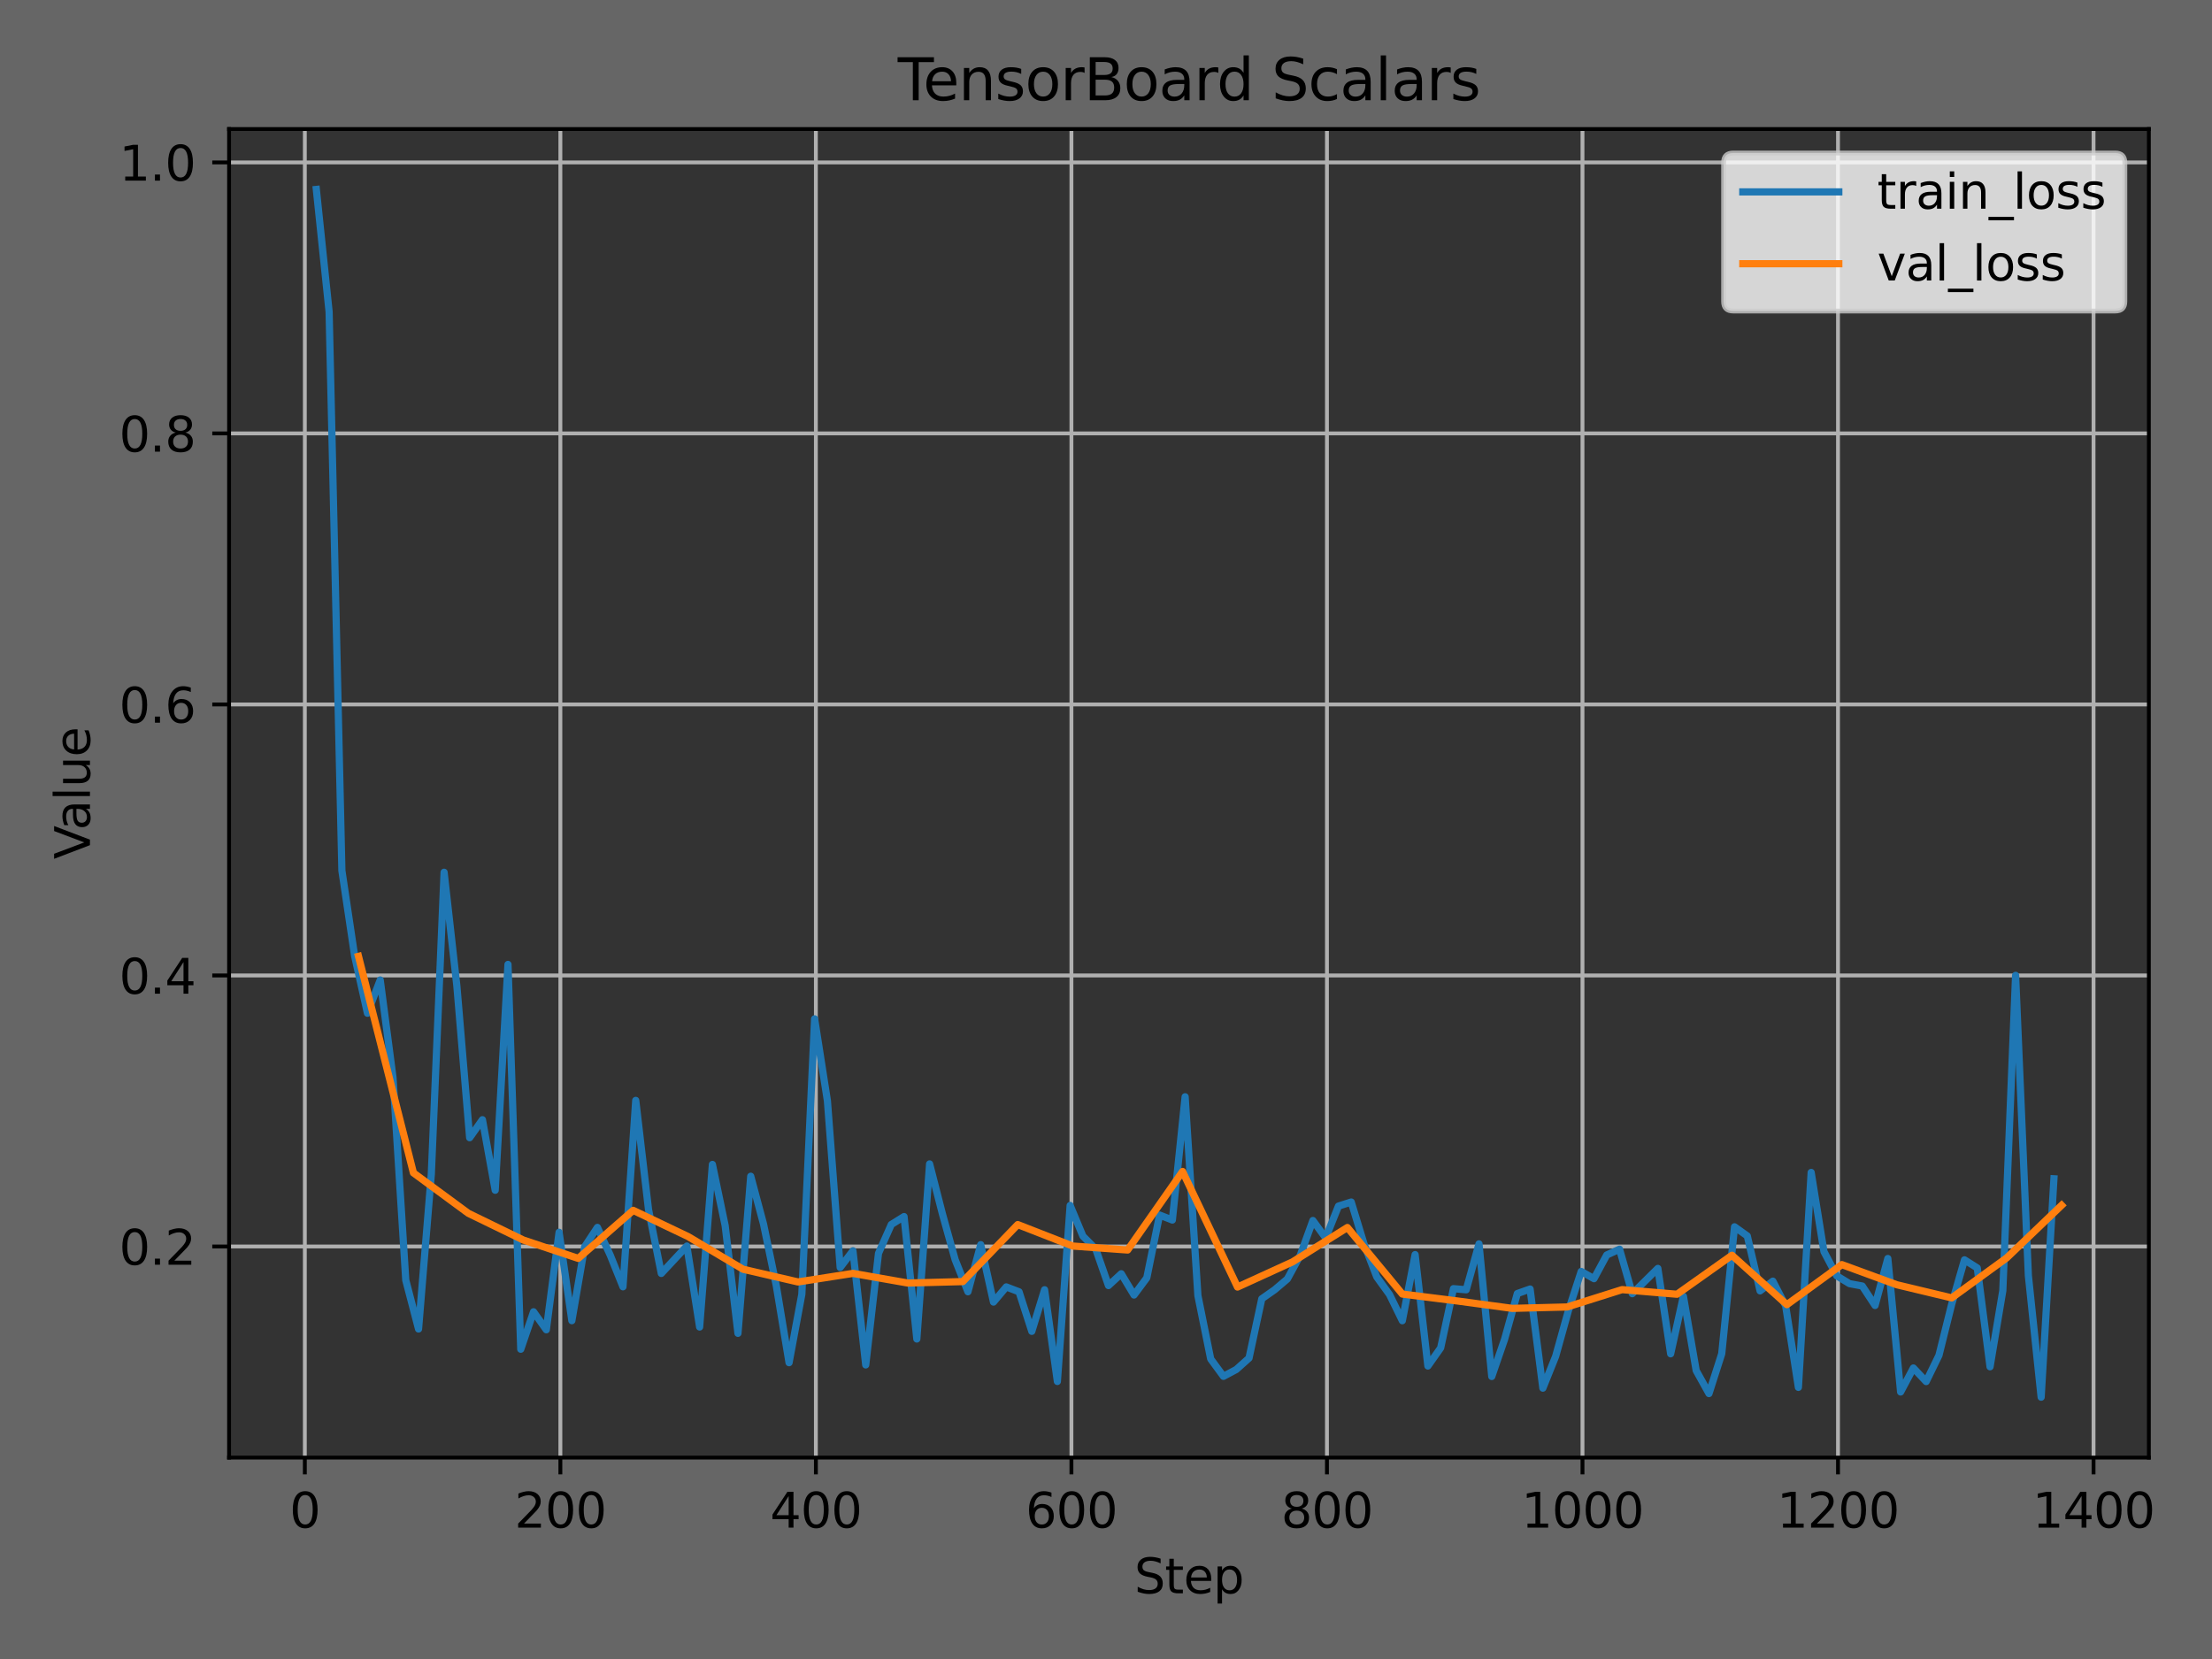 <?xml version="1.0" encoding="UTF-8" standalone="no"?>
<svg
   width="460.8pt"
   height="345.6pt"
   viewBox="0 0 460.8 345.6"
   version="1.1"
   id="svg105"
   sodipodi:docname="mamba_tensorBoard_scalars.svg"
   inkscape:version="1.4 (86a8ad7, 2024-10-11)"
   xmlns:inkscape="http://www.inkscape.org/namespaces/inkscape"
   xmlns:sodipodi="http://sodipodi.sourceforge.net/DTD/sodipodi-0.dtd"
   xmlns:xlink="http://www.w3.org/1999/xlink"
   xmlns="http://www.w3.org/2000/svg"
   xmlns:svg="http://www.w3.org/2000/svg"
   xmlns:rdf="http://www.w3.org/1999/02/22-rdf-syntax-ns#"
   xmlns:cc="http://creativecommons.org/ns#"
   xmlns:dc="http://purl.org/dc/elements/1.1/">
  <sodipodi:namedview
     id="namedview105"
     pagecolor="#ffffff"
     bordercolor="#000000"
     borderopacity="0.25"
     inkscape:showpageshadow="2"
     inkscape:pageopacity="0.0"
     inkscape:pagecheckerboard="0"
     inkscape:deskcolor="#d1d1d1"
     inkscape:document-units="pt"
     inkscape:zoom="1.266276"
     inkscape:cx="241.65347"
     inkscape:cy="276.00617"
     inkscape:window-width="1656"
     inkscape:window-height="1211"
     inkscape:window-x="1848"
     inkscape:window-y="103"
     inkscape:window-maximized="0"
     inkscape:current-layer="axes_1" />
  <defs
     id="defs1">
    <style
       type="text/css"
       id="style1">*{stroke-linejoin: round; stroke-linecap: butt}</style>
  </defs>
  <g
     id="figure_1">
    <g
       id="patch_1"
       style="fill:#666666">
      <path
         d="M 0 345.6  L 460.8 345.6  L 460.8 0  L 0 0  z "
         style="fill:#666666"
         id="path1" />
    </g>
    <g
       id="axes_1">
      <g
         id="patch_2"
         style="fill:#333333">
        <path
           d="M 47.72 303.64  L 447.646 303.64  L 447.646 26.88  L 47.72 26.88  z "
           style="fill:#333333"
           id="path2" />
      </g>
      <g
         id="matplotlib.axis_1">
        <g
           id="xtick_1">
          <g
             id="line2d_1">
            <path
               d="M 63.503 303.64  L 63.503 26.88  "
               clip-path="url(#pcbc1022ac8)"
               style="fill: none; stroke: #b0b0b0; stroke-width: 0.8; stroke-linecap: square"
               id="path3" />
          </g>
          <g
             id="line2d_2">
            <defs
               id="defs3">
              <path
                 id="mba79719cb6"
                 d="M 0 0  L 0 3.5  "
                 style="stroke: #000000; stroke-width: 0.8" />
            </defs>
            <g
               id="g3">
              <use
                 xlink:href="#mba79719cb6"
                 x="63.503"
                 y="303.64"
                 style="stroke: #000000; stroke-width: 0.8"
                 id="use3" />
            </g>
          </g>
          <g
             id="text_1">
            <!-- 0 -->
            <g
               transform="translate(60.322 318.238) scale(0.1 -0.1)"
               id="g4">
              <defs
                 id="defs4">
                <path
                   id="DejaVuSans-30"
                   d="M 2034 4250  Q 1547 4250 1301 3770  Q 1056 3291 1056 2328  Q 1056 1369 1301 889  Q 1547 409 2034 409  Q 2525 409 2770 889  Q 3016 1369 3016 2328  Q 3016 3291 2770 3770  Q 2525 4250 2034 4250  z M 2034 4750  Q 2819 4750 3233 4129  Q 3647 3509 3647 2328  Q 3647 1150 3233 529  Q 2819 -91 2034 -91  Q 1250 -91 836 529  Q 422 1150 422 2328  Q 422 3509 836 4129  Q 1250 4750 2034 4750  z "
                   transform="scale(0.016)" />
              </defs>
              <use
                 xlink:href="#DejaVuSans-30"
                 id="use4" />
            </g>
          </g>
        </g>
        <g
           id="xtick_2">
          <g
             id="line2d_3">
            <path
               d="M 116.734 303.64  L 116.734 26.88  "
               clip-path="url(#pcbc1022ac8)"
               style="fill: none; stroke: #b0b0b0; stroke-width: 0.8; stroke-linecap: square"
               id="path4" />
          </g>
          <g
             id="line2d_4">
            <g
               id="g5">
              <use
                 xlink:href="#mba79719cb6"
                 x="116.734"
                 y="303.64"
                 style="stroke: #000000; stroke-width: 0.8"
                 id="use5" />
            </g>
          </g>
          <g
             id="text_2">
            <!-- 200 -->
            <g
               transform="translate(107.191 318.238) scale(0.1 -0.1)"
               id="g8">
              <defs
                 id="defs5">
                <path
                   id="DejaVuSans-32"
                   d="M 1228 531  L 3431 531  L 3431 0  L 469 0  L 469 531  Q 828 903 1448 1529  Q 2069 2156 2228 2338  Q 2531 2678 2651 2914  Q 2772 3150 2772 3378  Q 2772 3750 2511 3984  Q 2250 4219 1831 4219  Q 1534 4219 1204 4116  Q 875 4013 500 3803  L 500 4441  Q 881 4594 1212 4672  Q 1544 4750 1819 4750  Q 2544 4750 2975 4387  Q 3406 4025 3406 3419  Q 3406 3131 3298 2873  Q 3191 2616 2906 2266  Q 2828 2175 2409 1742  Q 1991 1309 1228 531  z "
                   transform="scale(0.016)" />
              </defs>
              <use
                 xlink:href="#DejaVuSans-32"
                 id="use6" />
              <use
                 xlink:href="#DejaVuSans-30"
                 transform="translate(63.623 0)"
                 id="use7" />
              <use
                 xlink:href="#DejaVuSans-30"
                 transform="translate(127.246 0)"
                 id="use8" />
            </g>
          </g>
        </g>
        <g
           id="xtick_3">
          <g
             id="line2d_5">
            <path
               d="M 169.965 303.64  L 169.965 26.88  "
               clip-path="url(#pcbc1022ac8)"
               style="fill: none; stroke: #b0b0b0; stroke-width: 0.8; stroke-linecap: square"
               id="path8" />
          </g>
          <g
             id="line2d_6">
            <g
               id="g9">
              <use
                 xlink:href="#mba79719cb6"
                 x="169.965"
                 y="303.64"
                 style="stroke: #000000; stroke-width: 0.8"
                 id="use9" />
            </g>
          </g>
          <g
             id="text_3">
            <!-- 400 -->
            <g
               transform="translate(160.422 318.238) scale(0.1 -0.1)"
               id="g12">
              <defs
                 id="defs9">
                <path
                   id="DejaVuSans-34"
                   d="M 2419 4116  L 825 1625  L 2419 1625  L 2419 4116  z M 2253 4666  L 3047 4666  L 3047 1625  L 3713 1625  L 3713 1100  L 3047 1100  L 3047 0  L 2419 0  L 2419 1100  L 313 1100  L 313 1709  L 2253 4666  z "
                   transform="scale(0.016)" />
              </defs>
              <use
                 xlink:href="#DejaVuSans-34"
                 id="use10" />
              <use
                 xlink:href="#DejaVuSans-30"
                 transform="translate(63.623 0)"
                 id="use11" />
              <use
                 xlink:href="#DejaVuSans-30"
                 transform="translate(127.246 0)"
                 id="use12" />
            </g>
          </g>
        </g>
        <g
           id="xtick_4">
          <g
             id="line2d_7">
            <path
               d="M 223.197 303.64  L 223.197 26.88  "
               clip-path="url(#pcbc1022ac8)"
               style="fill: none; stroke: #b0b0b0; stroke-width: 0.8; stroke-linecap: square"
               id="path12" />
          </g>
          <g
             id="line2d_8">
            <g
               id="g13">
              <use
                 xlink:href="#mba79719cb6"
                 x="223.197"
                 y="303.64"
                 style="stroke: #000000; stroke-width: 0.8"
                 id="use13" />
            </g>
          </g>
          <g
             id="text_4">
            <!-- 600 -->
            <g
               transform="translate(213.653 318.238) scale(0.1 -0.1)"
               id="g16">
              <defs
                 id="defs13">
                <path
                   id="DejaVuSans-36"
                   d="M 2113 2584  Q 1688 2584 1439 2293  Q 1191 2003 1191 1497  Q 1191 994 1439 701  Q 1688 409 2113 409  Q 2538 409 2786 701  Q 3034 994 3034 1497  Q 3034 2003 2786 2293  Q 2538 2584 2113 2584  z M 3366 4563  L 3366 3988  Q 3128 4100 2886 4159  Q 2644 4219 2406 4219  Q 1781 4219 1451 3797  Q 1122 3375 1075 2522  Q 1259 2794 1537 2939  Q 1816 3084 2150 3084  Q 2853 3084 3261 2657  Q 3669 2231 3669 1497  Q 3669 778 3244 343  Q 2819 -91 2113 -91  Q 1303 -91 875 529  Q 447 1150 447 2328  Q 447 3434 972 4092  Q 1497 4750 2381 4750  Q 2619 4750 2861 4703  Q 3103 4656 3366 4563  z "
                   transform="scale(0.016)" />
              </defs>
              <use
                 xlink:href="#DejaVuSans-36"
                 id="use14" />
              <use
                 xlink:href="#DejaVuSans-30"
                 transform="translate(63.623 0)"
                 id="use15" />
              <use
                 xlink:href="#DejaVuSans-30"
                 transform="translate(127.246 0)"
                 id="use16" />
            </g>
          </g>
        </g>
        <g
           id="xtick_5">
          <g
             id="line2d_9">
            <path
               d="M 276.428 303.64  L 276.428 26.88  "
               clip-path="url(#pcbc1022ac8)"
               style="fill: none; stroke: #b0b0b0; stroke-width: 0.8; stroke-linecap: square"
               id="path16" />
          </g>
          <g
             id="line2d_10">
            <g
               id="g17">
              <use
                 xlink:href="#mba79719cb6"
                 x="276.428"
                 y="303.64"
                 style="stroke: #000000; stroke-width: 0.8"
                 id="use17" />
            </g>
          </g>
          <g
             id="text_5">
            <!-- 800 -->
            <g
               transform="translate(266.884 318.238) scale(0.1 -0.1)"
               id="g20">
              <defs
                 id="defs17">
                <path
                   id="DejaVuSans-38"
                   d="M 2034 2216  Q 1584 2216 1326 1975  Q 1069 1734 1069 1313  Q 1069 891 1326 650  Q 1584 409 2034 409  Q 2484 409 2743 651  Q 3003 894 3003 1313  Q 3003 1734 2745 1975  Q 2488 2216 2034 2216  z M 1403 2484  Q 997 2584 770 2862  Q 544 3141 544 3541  Q 544 4100 942 4425  Q 1341 4750 2034 4750  Q 2731 4750 3128 4425  Q 3525 4100 3525 3541  Q 3525 3141 3298 2862  Q 3072 2584 2669 2484  Q 3125 2378 3379 2068  Q 3634 1759 3634 1313  Q 3634 634 3220 271  Q 2806 -91 2034 -91  Q 1263 -91 848 271  Q 434 634 434 1313  Q 434 1759 690 2068  Q 947 2378 1403 2484  z M 1172 3481  Q 1172 3119 1398 2916  Q 1625 2713 2034 2713  Q 2441 2713 2670 2916  Q 2900 3119 2900 3481  Q 2900 3844 2670 4047  Q 2441 4250 2034 4250  Q 1625 4250 1398 4047  Q 1172 3844 1172 3481  z "
                   transform="scale(0.016)" />
              </defs>
              <use
                 xlink:href="#DejaVuSans-38"
                 id="use18" />
              <use
                 xlink:href="#DejaVuSans-30"
                 transform="translate(63.623 0)"
                 id="use19" />
              <use
                 xlink:href="#DejaVuSans-30"
                 transform="translate(127.246 0)"
                 id="use20" />
            </g>
          </g>
        </g>
        <g
           id="xtick_6">
          <g
             id="line2d_11">
            <path
               d="M 329.659 303.64  L 329.659 26.88  "
               clip-path="url(#pcbc1022ac8)"
               style="fill: none; stroke: #b0b0b0; stroke-width: 0.8; stroke-linecap: square"
               id="path20" />
          </g>
          <g
             id="line2d_12">
            <g
               id="g21">
              <use
                 xlink:href="#mba79719cb6"
                 x="329.659"
                 y="303.64"
                 style="stroke: #000000; stroke-width: 0.8"
                 id="use21" />
            </g>
          </g>
          <g
             id="text_6">
            <!-- 1000 -->
            <g
               transform="translate(316.934 318.238) scale(0.1 -0.1)"
               id="g25">
              <defs
                 id="defs21">
                <path
                   id="DejaVuSans-31"
                   d="M 794 531  L 1825 531  L 1825 4091  L 703 3866  L 703 4441  L 1819 4666  L 2450 4666  L 2450 531  L 3481 531  L 3481 0  L 794 0  L 794 531  z "
                   transform="scale(0.016)" />
              </defs>
              <use
                 xlink:href="#DejaVuSans-31"
                 id="use22" />
              <use
                 xlink:href="#DejaVuSans-30"
                 transform="translate(63.623 0)"
                 id="use23" />
              <use
                 xlink:href="#DejaVuSans-30"
                 transform="translate(127.246 0)"
                 id="use24" />
              <use
                 xlink:href="#DejaVuSans-30"
                 transform="translate(190.869 0)"
                 id="use25" />
            </g>
          </g>
        </g>
        <g
           id="xtick_7">
          <g
             id="line2d_13">
            <path
               d="M 382.89 303.64  L 382.89 26.88  "
               clip-path="url(#pcbc1022ac8)"
               style="fill: none; stroke: #b0b0b0; stroke-width: 0.8; stroke-linecap: square"
               id="path25" />
          </g>
          <g
             id="line2d_14">
            <g
               id="g26">
              <use
                 xlink:href="#mba79719cb6"
                 x="382.89"
                 y="303.64"
                 style="stroke: #000000; stroke-width: 0.8"
                 id="use26" />
            </g>
          </g>
          <g
             id="text_7">
            <!-- 1200 -->
            <g
               transform="translate(370.165 318.238) scale(0.1 -0.1)"
               id="g30">
              <use
                 xlink:href="#DejaVuSans-31"
                 id="use27" />
              <use
                 xlink:href="#DejaVuSans-32"
                 transform="translate(63.623 0)"
                 id="use28" />
              <use
                 xlink:href="#DejaVuSans-30"
                 transform="translate(127.246 0)"
                 id="use29" />
              <use
                 xlink:href="#DejaVuSans-30"
                 transform="translate(190.869 0)"
                 id="use30" />
            </g>
          </g>
        </g>
        <g
           id="xtick_8">
          <g
             id="line2d_15">
            <path
               d="M 436.121 303.64  L 436.121 26.88  "
               clip-path="url(#pcbc1022ac8)"
               style="fill: none; stroke: #b0b0b0; stroke-width: 0.8; stroke-linecap: square"
               id="path30" />
          </g>
          <g
             id="line2d_16">
            <g
               id="g31">
              <use
                 xlink:href="#mba79719cb6"
                 x="436.121"
                 y="303.64"
                 style="stroke: #000000; stroke-width: 0.8"
                 id="use31" />
            </g>
          </g>
          <g
             id="text_8">
            <!-- 1400 -->
            <g
               transform="translate(423.396 318.238) scale(0.1 -0.1)"
               id="g35">
              <use
                 xlink:href="#DejaVuSans-31"
                 id="use32" />
              <use
                 xlink:href="#DejaVuSans-34"
                 transform="translate(63.623 0)"
                 id="use33" />
              <use
                 xlink:href="#DejaVuSans-30"
                 transform="translate(127.246 0)"
                 id="use34" />
              <use
                 xlink:href="#DejaVuSans-30"
                 transform="translate(190.869 0)"
                 id="use35" />
            </g>
          </g>
        </g>
        <g
           id="text_9">
          <!-- Step -->
          <g
             transform="translate(236.298 331.917) scale(0.1 -0.1)"
             id="g39">
            <defs
               id="defs35">
              <path
                 id="DejaVuSans-53"
                 d="M 3425 4513  L 3425 3897  Q 3066 4069 2747 4153  Q 2428 4238 2131 4238  Q 1616 4238 1336 4038  Q 1056 3838 1056 3469  Q 1056 3159 1242 3001  Q 1428 2844 1947 2747  L 2328 2669  Q 3034 2534 3370 2195  Q 3706 1856 3706 1288  Q 3706 609 3251 259  Q 2797 -91 1919 -91  Q 1588 -91 1214 -16  Q 841 59 441 206  L 441 856  Q 825 641 1194 531  Q 1563 422 1919 422  Q 2459 422 2753 634  Q 3047 847 3047 1241  Q 3047 1584 2836 1778  Q 2625 1972 2144 2069  L 1759 2144  Q 1053 2284 737 2584  Q 422 2884 422 3419  Q 422 4038 858 4394  Q 1294 4750 2059 4750  Q 2388 4750 2728 4690  Q 3069 4631 3425 4513  z "
                 transform="scale(0.016)" />
              <path
                 id="DejaVuSans-74"
                 d="M 1172 4494  L 1172 3500  L 2356 3500  L 2356 3053  L 1172 3053  L 1172 1153  Q 1172 725 1289 603  Q 1406 481 1766 481  L 2356 481  L 2356 0  L 1766 0  Q 1100 0 847 248  Q 594 497 594 1153  L 594 3053  L 172 3053  L 172 3500  L 594 3500  L 594 4494  L 1172 4494  z "
                 transform="scale(0.016)" />
              <path
                 id="DejaVuSans-65"
                 d="M 3597 1894  L 3597 1613  L 953 1613  Q 991 1019 1311 708  Q 1631 397 2203 397  Q 2534 397 2845 478  Q 3156 559 3463 722  L 3463 178  Q 3153 47 2828 -22  Q 2503 -91 2169 -91  Q 1331 -91 842 396  Q 353 884 353 1716  Q 353 2575 817 3079  Q 1281 3584 2069 3584  Q 2775 3584 3186 3129  Q 3597 2675 3597 1894  z M 3022 2063  Q 3016 2534 2758 2815  Q 2500 3097 2075 3097  Q 1594 3097 1305 2825  Q 1016 2553 972 2059  L 3022 2063  z "
                 transform="scale(0.016)" />
              <path
                 id="DejaVuSans-70"
                 d="M 1159 525  L 1159 -1331  L 581 -1331  L 581 3500  L 1159 3500  L 1159 2969  Q 1341 3281 1617 3432  Q 1894 3584 2278 3584  Q 2916 3584 3314 3078  Q 3713 2572 3713 1747  Q 3713 922 3314 415  Q 2916 -91 2278 -91  Q 1894 -91 1617 61  Q 1341 213 1159 525  z M 3116 1747  Q 3116 2381 2855 2742  Q 2594 3103 2138 3103  Q 1681 3103 1420 2742  Q 1159 2381 1159 1747  Q 1159 1113 1420 752  Q 1681 391 2138 391  Q 2594 391 2855 752  Q 3116 1113 3116 1747  z "
                 transform="scale(0.016)" />
            </defs>
            <use
               xlink:href="#DejaVuSans-53"
               id="use36" />
            <use
               xlink:href="#DejaVuSans-74"
               transform="translate(63.477 0)"
               id="use37" />
            <use
               xlink:href="#DejaVuSans-65"
               transform="translate(102.686 0)"
               id="use38" />
            <use
               xlink:href="#DejaVuSans-70"
               transform="translate(164.209 0)"
               id="use39" />
          </g>
        </g>
      </g>
      <g
         id="matplotlib.axis_2">
        <g
           id="ytick_1">
          <g
             id="line2d_17">
            <path
               d="M 47.72 259.665  L 447.646 259.665  "
               clip-path="url(#pcbc1022ac8)"
               style="fill: none; stroke: #b0b0b0; stroke-width: 0.8; stroke-linecap: square"
               id="path39" />
          </g>
          <g
             id="line2d_18">
            <defs
               id="defs39">
              <path
                 id="m6092a150bd"
                 d="M 0 0  L -3.5 0  "
                 style="stroke: #000000; stroke-width: 0.8" />
            </defs>
            <g
               id="g40">
              <use
                 xlink:href="#m6092a150bd"
                 x="47.72"
                 y="259.665"
                 style="stroke: #000000; stroke-width: 0.8"
                 id="use40" />
            </g>
          </g>
          <g
             id="text_10">
            <!-- 0.2 -->
            <g
               transform="translate(24.817 263.464) scale(0.1 -0.1)"
               id="g43">
              <defs
                 id="defs40">
                <path
                   id="DejaVuSans-2e"
                   d="M 684 794  L 1344 794  L 1344 0  L 684 0  L 684 794  z "
                   transform="scale(0.016)" />
              </defs>
              <use
                 xlink:href="#DejaVuSans-30"
                 id="use41" />
              <use
                 xlink:href="#DejaVuSans-2e"
                 transform="translate(63.623 0)"
                 id="use42" />
              <use
                 xlink:href="#DejaVuSans-32"
                 transform="translate(95.41 0)"
                 id="use43" />
            </g>
          </g>
        </g>
        <g
           id="ytick_2">
          <g
             id="line2d_19">
            <path
               d="M 47.72 203.207  L 447.646 203.207  "
               clip-path="url(#pcbc1022ac8)"
               style="fill: none; stroke: #b0b0b0; stroke-width: 0.8; stroke-linecap: square"
               id="path43" />
          </g>
          <g
             id="line2d_20">
            <g
               id="g44">
              <use
                 xlink:href="#m6092a150bd"
                 x="47.72"
                 y="203.207"
                 style="stroke: #000000; stroke-width: 0.8"
                 id="use44" />
            </g>
          </g>
          <g
             id="text_11">
            <!-- 0.4 -->
            <g
               transform="translate(24.817 207.006) scale(0.1 -0.1)"
               id="g47">
              <use
                 xlink:href="#DejaVuSans-30"
                 id="use45" />
              <use
                 xlink:href="#DejaVuSans-2e"
                 transform="translate(63.623 0)"
                 id="use46" />
              <use
                 xlink:href="#DejaVuSans-34"
                 transform="translate(95.41 0)"
                 id="use47" />
            </g>
          </g>
        </g>
        <g
           id="ytick_3">
          <g
             id="line2d_21">
            <path
               d="M 47.72 146.749  L 447.646 146.749  "
               clip-path="url(#pcbc1022ac8)"
               style="fill: none; stroke: #b0b0b0; stroke-width: 0.8; stroke-linecap: square"
               id="path47" />
          </g>
          <g
             id="line2d_22">
            <g
               id="g48">
              <use
                 xlink:href="#m6092a150bd"
                 x="47.72"
                 y="146.749"
                 style="stroke: #000000; stroke-width: 0.8"
                 id="use48" />
            </g>
          </g>
          <g
             id="text_12">
            <!-- 0.6 -->
            <g
               transform="translate(24.817 150.548) scale(0.1 -0.1)"
               id="g51">
              <use
                 xlink:href="#DejaVuSans-30"
                 id="use49" />
              <use
                 xlink:href="#DejaVuSans-2e"
                 transform="translate(63.623 0)"
                 id="use50" />
              <use
                 xlink:href="#DejaVuSans-36"
                 transform="translate(95.41 0)"
                 id="use51" />
            </g>
          </g>
        </g>
        <g
           id="ytick_4">
          <g
             id="line2d_23">
            <path
               d="M 47.72 90.29  L 447.646 90.29  "
               clip-path="url(#pcbc1022ac8)"
               style="fill: none; stroke: #b0b0b0; stroke-width: 0.8; stroke-linecap: square"
               id="path51" />
          </g>
          <g
             id="line2d_24">
            <g
               id="g52">
              <use
                 xlink:href="#m6092a150bd"
                 x="47.72"
                 y="90.29"
                 style="stroke: #000000; stroke-width: 0.8"
                 id="use52" />
            </g>
          </g>
          <g
             id="text_13">
            <!-- 0.8 -->
            <g
               transform="translate(24.817 94.09) scale(0.1 -0.1)"
               id="g55">
              <use
                 xlink:href="#DejaVuSans-30"
                 id="use53" />
              <use
                 xlink:href="#DejaVuSans-2e"
                 transform="translate(63.623 0)"
                 id="use54" />
              <use
                 xlink:href="#DejaVuSans-38"
                 transform="translate(95.41 0)"
                 id="use55" />
            </g>
          </g>
        </g>
        <g
           id="ytick_5">
          <g
             id="line2d_25">
            <path
               d="M 47.72 33.832  L 447.646 33.832  "
               clip-path="url(#pcbc1022ac8)"
               style="fill: none; stroke: #b0b0b0; stroke-width: 0.8; stroke-linecap: square"
               id="path55" />
          </g>
          <g
             id="line2d_26">
            <g
               id="g56">
              <use
                 xlink:href="#m6092a150bd"
                 x="47.72"
                 y="33.832"
                 style="stroke: #000000; stroke-width: 0.8"
                 id="use56" />
            </g>
          </g>
          <g
             id="text_14">
            <!-- 1.0 -->
            <g
               transform="translate(24.817 37.631) scale(0.1 -0.1)"
               id="g59">
              <use
                 xlink:href="#DejaVuSans-31"
                 id="use57" />
              <use
                 xlink:href="#DejaVuSans-2e"
                 transform="translate(63.623 0)"
                 id="use58" />
              <use
                 xlink:href="#DejaVuSans-30"
                 transform="translate(95.41 0)"
                 id="use59" />
            </g>
          </g>
        </g>
        <g
           id="text_15">
          <!-- Value -->
          <g
             transform="translate(18.737 178.991) rotate(-90) scale(0.1 -0.1)"
             id="g64">
            <defs
               id="defs59">
              <path
                 id="DejaVuSans-56"
                 d="M 1831 0  L 50 4666  L 709 4666  L 2188 738  L 3669 4666  L 4325 4666  L 2547 0  L 1831 0  z "
                 transform="scale(0.016)" />
              <path
                 id="DejaVuSans-61"
                 d="M 2194 1759  Q 1497 1759 1228 1600  Q 959 1441 959 1056  Q 959 750 1161 570  Q 1363 391 1709 391  Q 2188 391 2477 730  Q 2766 1069 2766 1631  L 2766 1759  L 2194 1759  z M 3341 1997  L 3341 0  L 2766 0  L 2766 531  Q 2569 213 2275 61  Q 1981 -91 1556 -91  Q 1019 -91 701 211  Q 384 513 384 1019  Q 384 1609 779 1909  Q 1175 2209 1959 2209  L 2766 2209  L 2766 2266  Q 2766 2663 2505 2880  Q 2244 3097 1772 3097  Q 1472 3097 1187 3025  Q 903 2953 641 2809  L 641 3341  Q 956 3463 1253 3523  Q 1550 3584 1831 3584  Q 2591 3584 2966 3190  Q 3341 2797 3341 1997  z "
                 transform="scale(0.016)" />
              <path
                 id="DejaVuSans-6c"
                 d="M 603 4863  L 1178 4863  L 1178 0  L 603 0  L 603 4863  z "
                 transform="scale(0.016)" />
              <path
                 id="DejaVuSans-75"
                 d="M 544 1381  L 544 3500  L 1119 3500  L 1119 1403  Q 1119 906 1312 657  Q 1506 409 1894 409  Q 2359 409 2629 706  Q 2900 1003 2900 1516  L 2900 3500  L 3475 3500  L 3475 0  L 2900 0  L 2900 538  Q 2691 219 2414 64  Q 2138 -91 1772 -91  Q 1169 -91 856 284  Q 544 659 544 1381  z M 1991 3584  L 1991 3584  z "
                 transform="scale(0.016)" />
            </defs>
            <use
               xlink:href="#DejaVuSans-56"
               id="use60" />
            <use
               xlink:href="#DejaVuSans-61"
               transform="translate(60.658 0)"
               id="use61" />
            <use
               xlink:href="#DejaVuSans-6c"
               transform="translate(121.938 0)"
               id="use62" />
            <use
               xlink:href="#DejaVuSans-75"
               transform="translate(149.721 0)"
               id="use63" />
            <use
               xlink:href="#DejaVuSans-65"
               transform="translate(213.1 0)"
               id="use64" />
          </g>
        </g>
      </g>
      <g
         id="line2d_27">
        <path
           d="M 65.898 39.46  L 68.56 64.94  L 71.222 181.361  L 73.883 199.177  L 76.545 211.079  L 79.206 204.145  L 81.868 224.462  L 84.529 266.674  L 87.191 276.857  L 89.852 244.593  L 92.514 181.708  L 95.176 205.424  L 97.837 237.007  L 100.499 233.256  L 103.16 247.954  L 105.822 200.907  L 108.483 281.069  L 111.145 273.268  L 113.807 277.015  L 116.468 256.705  L 119.13 275.122  L 121.791 259.722  L 124.453 255.69  L 127.114 261.453  L 129.776 268.066  L 132.437 229.234  L 135.099 251.978  L 137.761 265.281  L 143.084 259.574  L 145.745 276.444  L 148.407 242.57  L 151.068 255.342  L 153.73 277.756  L 156.392 245.035  L 159.053 254.986  L 161.715 267.83  L 164.376 283.873  L 167.038 269.614  L 169.699 212.243  L 172.361 229.294  L 175.022 264.042  L 177.684 260.557  L 180.346 284.339  L 183.007 261.097  L 185.669 255.093  L 188.33 253.433  L 190.992 278.938  L 193.653 242.462  L 196.315 252.847  L 198.976 262.419  L 201.638 269.096  L 204.3 259.282  L 206.961 271.245  L 209.623 268.088  L 212.284 269.106  L 214.946 277.344  L 217.607 268.68  L 220.269 287.785  L 222.931 251.114  L 225.592 257.512  L 228.254 260.183  L 230.915 267.807  L 233.577 265.346  L 236.238 269.779  L 238.9 266.195  L 241.561 253.113  L 244.223 254.155  L 246.885 228.473  L 249.546 269.906  L 252.208 283.088  L 254.869 286.718  L 257.531 285.298  L 260.192 282.92  L 262.854 270.56  L 265.515 268.695  L 268.177 266.442  L 270.839 261.573  L 273.5 254.254  L 276.162 257.889  L 278.823 251.252  L 281.485 250.405  L 284.146 259.12  L 286.808 266.009  L 289.47 269.688  L 292.131 275.129  L 294.793 261.356  L 297.454 284.564  L 300.116 280.797  L 302.777 268.451  L 305.439 268.686  L 308.1 259.119  L 310.762 286.747  L 313.424 279.027  L 316.085 269.471  L 318.747 268.528  L 321.408 289.176  L 324.07 282.555  L 326.731 273.011  L 329.393 264.867  L 332.054 266.371  L 334.716 261.437  L 337.378 260.228  L 340.039 269.499  L 345.362 264.235  L 348.024 282.021  L 350.685 270.033  L 353.347 285.515  L 356.009 290.307  L 358.67 282.001  L 361.332 255.565  L 363.993 257.469  L 366.655 268.911  L 369.316 266.889  L 371.978 272.009  L 374.639 289.015  L 377.301 244.241  L 379.963 260.735  L 382.624 265.778  L 385.286 267.407  L 387.947 267.9  L 390.609 271.954  L 393.27 262.17  L 395.932 289.975  L 398.593 284.977  L 401.255 287.805  L 403.917 282.35  L 406.578 271.67  L 409.24 262.449  L 411.901 264.138  L 414.563 284.724  L 417.224 268.859  L 419.886 203.184  L 422.548 265.741  L 425.209 291.06  L 427.871 245.561  L 427.871 245.561  "
           clip-path="url(#pcbc1022ac8)"
           style="fill: none; stroke: #1f77b4; stroke-width: 1.5; stroke-linecap: square"
           id="path64" />
      </g>
      <g
         id="line2d_28">
        <path
           d="M 74.682 199.227  L 86.126 244.331  L 97.571 252.755  L 109.016 258.32  L 120.46 262.145  L 131.905 252.138  L 143.35 257.601  L 154.795 264.406  L 166.239 267.053  L 177.684 265.269  L 189.129 267.28  L 200.573 266.978  L 212.018 255.1  L 223.463 259.574  L 234.908 260.401  L 246.352 244.04  L 257.797 268.115  L 269.242 262.885  L 280.686 255.714  L 292.131 269.577  L 303.576 271.015  L 315.02 272.559  L 326.465 272.266  L 337.91 268.652  L 349.355 269.615  L 360.799 261.497  L 372.244 271.781  L 383.689 263.439  L 395.133 267.634  L 406.578 270.375  L 418.023 262.049  L 429.468 251.086  "
           clip-path="url(#pcbc1022ac8)"
           style="fill: none; stroke: #ff7f0e; stroke-width: 1.5; stroke-linecap: square"
           id="path65" />
      </g>
      <g
         id="patch_3">
        <path
           d="M 47.72 303.64  L 47.72 26.88  "
           style="fill: none; stroke: #000000; stroke-width: 0.8; stroke-linejoin: miter; stroke-linecap: square"
           id="path66" />
      </g>
      <g
         id="patch_4">
        <path
           d="M 447.646 303.64  L 447.646 26.88  "
           style="fill: none; stroke: #000000; stroke-width: 0.8; stroke-linejoin: miter; stroke-linecap: square"
           id="path67" />
      </g>
      <g
         id="patch_5">
        <path
           d="M 47.72 303.64  L 447.646 303.64  "
           style="fill: none; stroke: #000000; stroke-width: 0.8; stroke-linejoin: miter; stroke-linecap: square"
           id="path68" />
      </g>
      <g
         id="patch_6">
        <path
           d="M 47.72 26.88  L 447.646 26.88  "
           style="fill: none; stroke: #000000; stroke-width: 0.8; stroke-linejoin: miter; stroke-linecap: square"
           id="path69" />
      </g>
      <g
         id="text_16">
        <!-- TensorBoard Scalars -->
        <g
           transform="translate(187.017 20.88) scale(0.12 -0.12)"
           id="g87">
          <defs
             id="defs69">
            <path
               id="DejaVuSans-54"
               d="M -19 4666  L 3928 4666  L 3928 4134  L 2272 4134  L 2272 0  L 1638 0  L 1638 4134  L -19 4134  L -19 4666  z "
               transform="scale(0.016)" />
            <path
               id="DejaVuSans-6e"
               d="M 3513 2113  L 3513 0  L 2938 0  L 2938 2094  Q 2938 2591 2744 2837  Q 2550 3084 2163 3084  Q 1697 3084 1428 2787  Q 1159 2491 1159 1978  L 1159 0  L 581 0  L 581 3500  L 1159 3500  L 1159 2956  Q 1366 3272 1645 3428  Q 1925 3584 2291 3584  Q 2894 3584 3203 3211  Q 3513 2838 3513 2113  z "
               transform="scale(0.016)" />
            <path
               id="DejaVuSans-73"
               d="M 2834 3397  L 2834 2853  Q 2591 2978 2328 3040  Q 2066 3103 1784 3103  Q 1356 3103 1142 2972  Q 928 2841 928 2578  Q 928 2378 1081 2264  Q 1234 2150 1697 2047  L 1894 2003  Q 2506 1872 2764 1633  Q 3022 1394 3022 966  Q 3022 478 2636 193  Q 2250 -91 1575 -91  Q 1294 -91 989 -36  Q 684 19 347 128  L 347 722  Q 666 556 975 473  Q 1284 391 1588 391  Q 1994 391 2212 530  Q 2431 669 2431 922  Q 2431 1156 2273 1281  Q 2116 1406 1581 1522  L 1381 1569  Q 847 1681 609 1914  Q 372 2147 372 2553  Q 372 3047 722 3315  Q 1072 3584 1716 3584  Q 2034 3584 2315 3537  Q 2597 3491 2834 3397  z "
               transform="scale(0.016)" />
            <path
               id="DejaVuSans-6f"
               d="M 1959 3097  Q 1497 3097 1228 2736  Q 959 2375 959 1747  Q 959 1119 1226 758  Q 1494 397 1959 397  Q 2419 397 2687 759  Q 2956 1122 2956 1747  Q 2956 2369 2687 2733  Q 2419 3097 1959 3097  z M 1959 3584  Q 2709 3584 3137 3096  Q 3566 2609 3566 1747  Q 3566 888 3137 398  Q 2709 -91 1959 -91  Q 1206 -91 779 398  Q 353 888 353 1747  Q 353 2609 779 3096  Q 1206 3584 1959 3584  z "
               transform="scale(0.016)" />
            <path
               id="DejaVuSans-72"
               d="M 2631 2963  Q 2534 3019 2420 3045  Q 2306 3072 2169 3072  Q 1681 3072 1420 2755  Q 1159 2438 1159 1844  L 1159 0  L 581 0  L 581 3500  L 1159 3500  L 1159 2956  Q 1341 3275 1631 3429  Q 1922 3584 2338 3584  Q 2397 3584 2469 3576  Q 2541 3569 2628 3553  L 2631 2963  z "
               transform="scale(0.016)" />
            <path
               id="DejaVuSans-42"
               d="M 1259 2228  L 1259 519  L 2272 519  Q 2781 519 3026 730  Q 3272 941 3272 1375  Q 3272 1813 3026 2020  Q 2781 2228 2272 2228  L 1259 2228  z M 1259 4147  L 1259 2741  L 2194 2741  Q 2656 2741 2882 2914  Q 3109 3088 3109 3444  Q 3109 3797 2882 3972  Q 2656 4147 2194 4147  L 1259 4147  z M 628 4666  L 2241 4666  Q 2963 4666 3353 4366  Q 3744 4066 3744 3513  Q 3744 3084 3544 2831  Q 3344 2578 2956 2516  Q 3422 2416 3680 2098  Q 3938 1781 3938 1306  Q 3938 681 3513 340  Q 3088 0 2303 0  L 628 0  L 628 4666  z "
               transform="scale(0.016)" />
            <path
               id="DejaVuSans-64"
               d="M 2906 2969  L 2906 4863  L 3481 4863  L 3481 0  L 2906 0  L 2906 525  Q 2725 213 2448 61  Q 2172 -91 1784 -91  Q 1150 -91 751 415  Q 353 922 353 1747  Q 353 2572 751 3078  Q 1150 3584 1784 3584  Q 2172 3584 2448 3432  Q 2725 3281 2906 2969  z M 947 1747  Q 947 1113 1208 752  Q 1469 391 1925 391  Q 2381 391 2643 752  Q 2906 1113 2906 1747  Q 2906 2381 2643 2742  Q 2381 3103 1925 3103  Q 1469 3103 1208 2742  Q 947 2381 947 1747  z "
               transform="scale(0.016)" />
            <path
               id="DejaVuSans-20"
               transform="scale(0.016)" />
            <path
               id="DejaVuSans-63"
               d="M 3122 3366  L 3122 2828  Q 2878 2963 2633 3030  Q 2388 3097 2138 3097  Q 1578 3097 1268 2742  Q 959 2388 959 1747  Q 959 1106 1268 751  Q 1578 397 2138 397  Q 2388 397 2633 464  Q 2878 531 3122 666  L 3122 134  Q 2881 22 2623 -34  Q 2366 -91 2075 -91  Q 1284 -91 818 406  Q 353 903 353 1747  Q 353 2603 823 3093  Q 1294 3584 2113 3584  Q 2378 3584 2631 3529  Q 2884 3475 3122 3366  z "
               transform="scale(0.016)" />
          </defs>
          <use
             xlink:href="#DejaVuSans-54"
             id="use69" />
          <use
             xlink:href="#DejaVuSans-65"
             transform="translate(44.084 0)"
             id="use70" />
          <use
             xlink:href="#DejaVuSans-6e"
             transform="translate(105.607 0)"
             id="use71" />
          <use
             xlink:href="#DejaVuSans-73"
             transform="translate(168.986 0)"
             id="use72" />
          <use
             xlink:href="#DejaVuSans-6f"
             transform="translate(221.086 0)"
             id="use73" />
          <use
             xlink:href="#DejaVuSans-72"
             transform="translate(282.268 0)"
             id="use74" />
          <use
             xlink:href="#DejaVuSans-42"
             transform="translate(323.381 0)"
             id="use75" />
          <use
             xlink:href="#DejaVuSans-6f"
             transform="translate(391.984 0)"
             id="use76" />
          <use
             xlink:href="#DejaVuSans-61"
             transform="translate(453.166 0)"
             id="use77" />
          <use
             xlink:href="#DejaVuSans-72"
             transform="translate(514.445 0)"
             id="use78" />
          <use
             xlink:href="#DejaVuSans-64"
             transform="translate(553.809 0)"
             id="use79" />
          <use
             xlink:href="#DejaVuSans-20"
             transform="translate(617.285 0)"
             id="use80" />
          <use
             xlink:href="#DejaVuSans-53"
             transform="translate(649.072 0)"
             id="use81" />
          <use
             xlink:href="#DejaVuSans-63"
             transform="translate(712.549 0)"
             id="use82" />
          <use
             xlink:href="#DejaVuSans-61"
             transform="translate(767.529 0)"
             id="use83" />
          <use
             xlink:href="#DejaVuSans-6c"
             transform="translate(828.809 0)"
             id="use84" />
          <use
             xlink:href="#DejaVuSans-61"
             transform="translate(856.592 0)"
             id="use85" />
          <use
             xlink:href="#DejaVuSans-72"
             transform="translate(917.871 0)"
             id="use86" />
          <use
             xlink:href="#DejaVuSans-73"
             transform="translate(958.984 0)"
             id="use87" />
        </g>
      </g>
      <g
         id="legend_1">
        <g
           id="patch_7">
          <path
             d="M 361.055 64.793  L 440.646 64.793  Q 442.646 64.793 442.646 62.792  L 442.646 33.88  Q 442.646 31.88 440.646 31.88  L 361.055 31.88  Q 359.055 31.88 359.055 33.88  L 359.055 62.792  Q 359.055 64.793 361.055 64.793  z "
             style="fill: #ffffff; opacity: 0.8; stroke: #cccccc; stroke-linejoin: miter"
             id="path87" />
        </g>
        <g
           id="line2d_29">
          <path
             d="M 363.055 39.978  L 373.055 39.978  L 383.055 39.978  "
             style="fill: none; stroke: #1f77b4; stroke-width: 1.5; stroke-linecap: square"
             id="path88" />
        </g>
        <g
           id="text_17">
          <!-- train_loss -->
          <g
             transform="translate(391.055 43.478) scale(0.1 -0.1)"
             id="g97">
            <defs
               id="defs88">
              <path
                 id="DejaVuSans-69"
                 d="M 603 3500  L 1178 3500  L 1178 0  L 603 0  L 603 3500  z M 603 4863  L 1178 4863  L 1178 4134  L 603 4134  L 603 4863  z "
                 transform="scale(0.016)" />
              <path
                 id="DejaVuSans-5f"
                 d="M 3263 -1063  L 3263 -1509  L -63 -1509  L -63 -1063  L 3263 -1063  z "
                 transform="scale(0.016)" />
            </defs>
            <use
               xlink:href="#DejaVuSans-74"
               id="use88" />
            <use
               xlink:href="#DejaVuSans-72"
               transform="translate(39.209 0)"
               id="use89" />
            <use
               xlink:href="#DejaVuSans-61"
               transform="translate(80.322 0)"
               id="use90" />
            <use
               xlink:href="#DejaVuSans-69"
               transform="translate(141.602 0)"
               id="use91" />
            <use
               xlink:href="#DejaVuSans-6e"
               transform="translate(169.385 0)"
               id="use92" />
            <use
               xlink:href="#DejaVuSans-5f"
               transform="translate(232.764 0)"
               id="use93" />
            <use
               xlink:href="#DejaVuSans-6c"
               transform="translate(282.764 0)"
               id="use94" />
            <use
               xlink:href="#DejaVuSans-6f"
               transform="translate(310.547 0)"
               id="use95" />
            <use
               xlink:href="#DejaVuSans-73"
               transform="translate(371.729 0)"
               id="use96" />
            <use
               xlink:href="#DejaVuSans-73"
               transform="translate(423.828 0)"
               id="use97" />
          </g>
        </g>
        <g
           id="line2d_30">
          <path
             d="M 363.055 54.935  L 373.055 54.935  L 383.055 54.935  "
             style="fill: none; stroke: #ff7f0e; stroke-width: 1.5; stroke-linecap: square"
             id="path97" />
        </g>
        <g
           id="text_18">
          <!-- val_loss -->
          <g
             transform="translate(391.055 58.435) scale(0.1 -0.1)"
             id="g105">
            <defs
               id="defs97">
              <path
                 id="DejaVuSans-76"
                 d="M 191 3500  L 800 3500  L 1894 563  L 2988 3500  L 3597 3500  L 2284 0  L 1503 0  L 191 3500  z "
                 transform="scale(0.016)" />
            </defs>
            <use
               xlink:href="#DejaVuSans-76"
               id="use98" />
            <use
               xlink:href="#DejaVuSans-61"
               transform="translate(59.18 0)"
               id="use99" />
            <use
               xlink:href="#DejaVuSans-6c"
               transform="translate(120.459 0)"
               id="use100" />
            <use
               xlink:href="#DejaVuSans-5f"
               transform="translate(148.242 0)"
               id="use101" />
            <use
               xlink:href="#DejaVuSans-6c"
               transform="translate(198.242 0)"
               id="use102" />
            <use
               xlink:href="#DejaVuSans-6f"
               transform="translate(226.025 0)"
               id="use103" />
            <use
               xlink:href="#DejaVuSans-73"
               transform="translate(287.207 0)"
               id="use104" />
            <use
               xlink:href="#DejaVuSans-73"
               transform="translate(339.307 0)"
               id="use105" />
          </g>
        </g>
      </g>
    </g>
  </g>
  <defs
     id="defs105">
    <clipPath
       id="pcbc1022ac8">
      <rect
         x="47.72"
         y="26.88"
         width="399.926"
         height="276.76"
         id="rect105" />
    </clipPath>
  </defs>
</svg>
